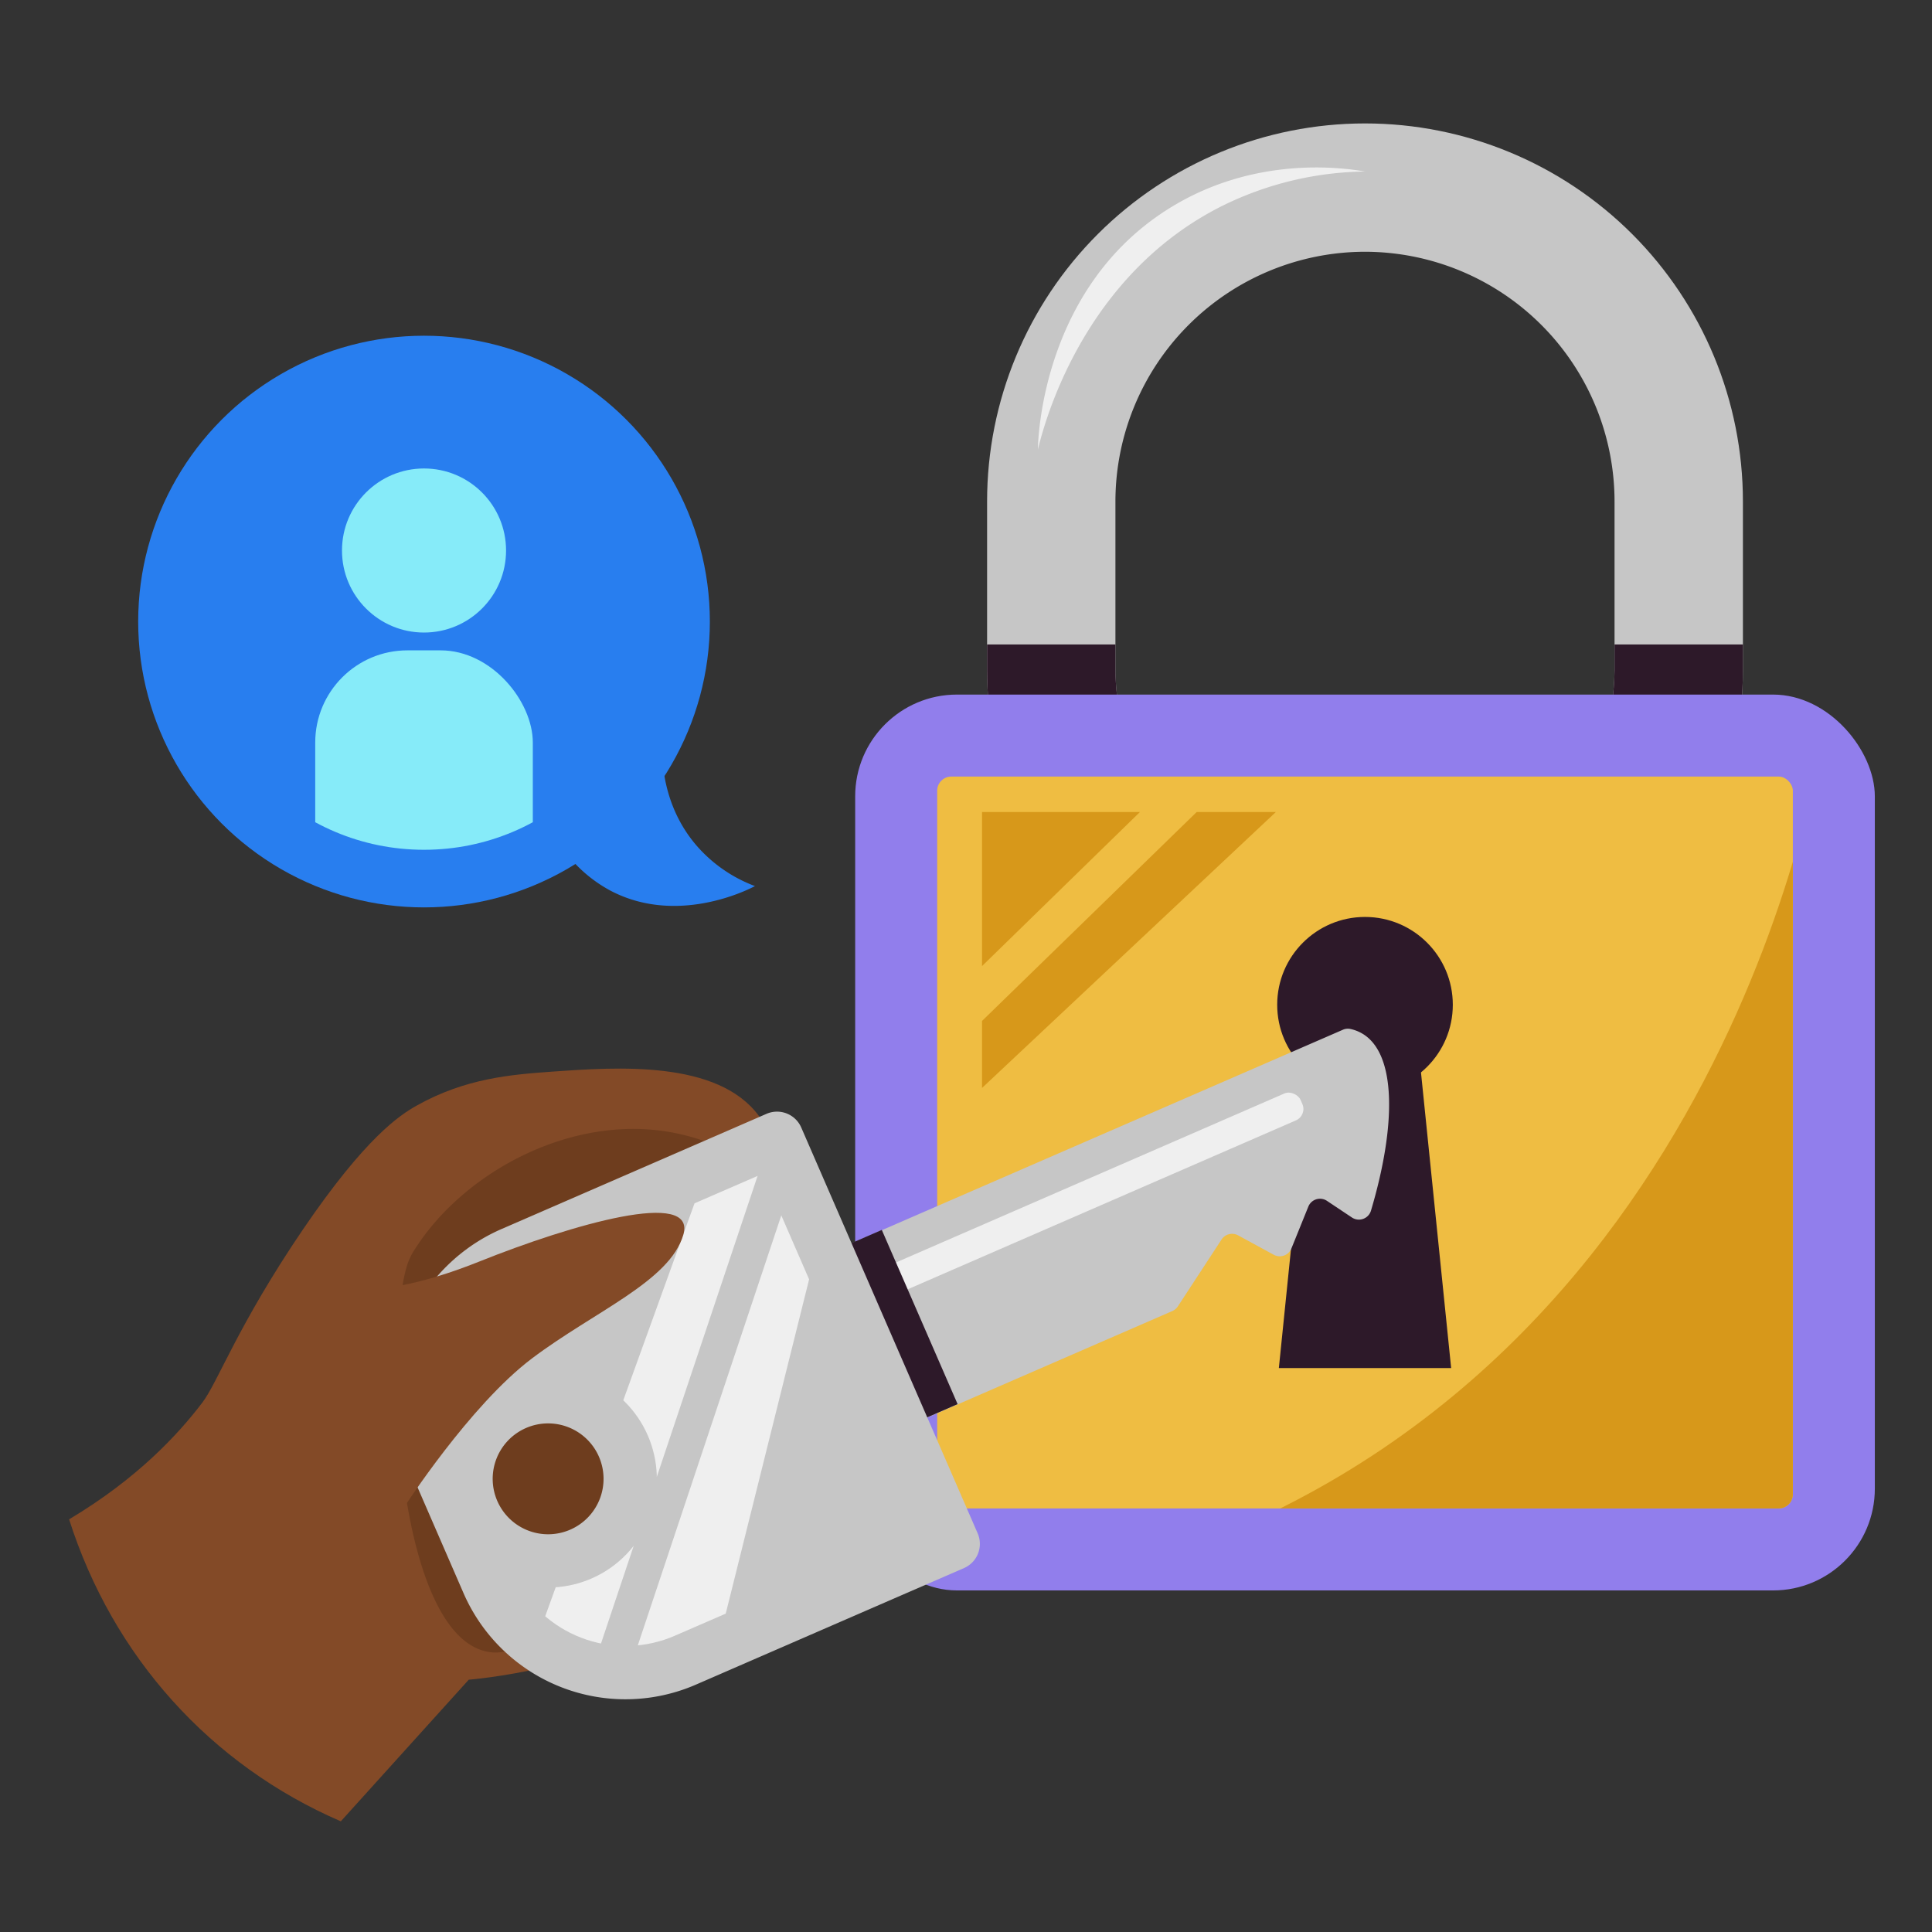 <svg height="512" viewBox="0 0 512 512" width="512" xmlns="http://www.w3.org/2000/svg" xmlns:xlink="http://www.w3.org/1999/xlink"><rect x="0" y="0" width="512" height="512" fill="#333333" stroke="none"/><clipPath id="clip-path"><circle cx="112.37" cy="164.72" r="60.48"/></clipPath><clipPath id="clip-path-2"><path d="m361.74 277.8a100.26 100.26 0 0 1 -100.15-100.14v-44.8a100.15 100.15 0 1 1 200.3 0v44.8a100.26 100.26 0 0 1 -100.15 100.14zm0-211.08a66.21 66.21 0 0 0 -66.14 66.14v44.8a66.14 66.14 0 0 0 132.27 0v-44.8a66.21 66.21 0 0 0 -66.13-66.14z"/></clipPath><clipPath id="clip-path-3"><rect height="193.95" rx="3.75" width="226.76" x="248.36" y="205.8"/></clipPath><clipPath id="clip-path-4"><path d="m178.8 433.5a32.74 32.74 0 0 1 -41.51-13.91 28.81 28.81 0 1 0 -17.65-40.87 33.67 33.67 0 0 1 18.91-40.08l63.68-27.64 41.08 94.49z"/></clipPath><g id="Login"><circle cx="112.37" cy="164.72" fill="#287eef" r="75.75"/><g clip-path="url(#clip-path)"><circle cx="112.37" cy="164.72" fill="#287eef" r="60.48"/><g fill="#86ebf9"><circle cx="112.37" cy="145.89" r="21.74"/><rect height="73.46" rx="24.43" width="57.66" x="83.54" y="172.35"/></g></g><path d="m148.44 223.87a37 37 0 0 0 13.28 12.13c17.5 9.26 36.16 0 38.35-1.18a38.2 38.2 0 0 1 -15.63-10.91c-11.13-13.12-9-29.36-8.56-32.17-.9-.19-13.17-2.65-22.13 6.2a24.3 24.3 0 0 0 -5.31 25.93z" fill="#287eef"/><path d="m18.31 402.64c18.13-10.82 28.92-22.54 35.31-30.94 4.13-5.42 9.31-20.34 26.65-45.86 16.73-24.58 25.73-30.34 30.14-32.84 13-7.28 25-8.21 35.81-9 17.22-1.22 44-3.12 54.92 11.77 11.66 15.93 3.57 49 3.59 45.62 0 0-5.58 70.23-25.42 85.61s-55.09 18.14-55.09 18.14l-33.9 37.53c-34.51-14.91-60.39-43.6-72.01-80.03z" fill="#834a27"/><path d="m197.47 307.53a57.36 57.36 0 0 0 -22.45-7.9c-25.66-3.26-52.27 11.61-64.8 31a18.3 18.3 0 0 0 -2.18 4.21 37.65 37.65 0 0 0 -1.1 18.5c3 15.1-2.66 20.63.37 41.39.92 6.34 5.75 39.4 21.54 42.93 4.12.92 7.64-.48 14.18-3.76 34-17.09 61.24-40.79 61.24-40.79s.17 2.14-6.8-85.58z" fill="#6e3d1e"/><g clip-path="url(#clip-path-2)"><path d="m361.74 277.8a100.26 100.26 0 0 1 -100.15-100.14v-44.8a100.15 100.15 0 1 1 200.3 0v44.8a100.26 100.26 0 0 1 -100.15 100.14zm0-211.08a66.21 66.21 0 0 0 -66.14 66.14v44.8a66.14 66.14 0 0 0 132.27 0v-44.8a66.21 66.21 0 0 0 -66.13-66.14z" fill="#c6c6c6"/><g fill="#2d1929"><path d="m252.09 170.79h55.27v27.87h-55.27z"/><path d="m414.12 170.79h55.27v27.87h-55.27z"/></g></g><rect fill="#917eec" height="237.41" rx="26.97" width="270.22" x="226.63" y="184.07"/><rect fill="#efbd42" height="193.95" rx="3.75" width="226.76" x="248.36" y="205.8"/><g clip-path="url(#clip-path-3)"><path d="m482.91 195.35s-23.62 170.07-180.46 219.2h172.67l7.79-23.62 28.34-188z" fill="#d7981a"/></g><path d="m260.25 215.19h41.85l-41.85 40.83z" fill="#d7981a"/><path d="m260.25 270.56 56.89-55.37h20.98l-77.87 73.13z" fill="#d7981a"/><path d="m275.05 119.14c.05-3.2 1.29-42.65 34.33-63.62 22.6-14.35 46.07-11.14 52.36-10.07a87.91 87.91 0 0 0 -37.87 9.13c-36.97 18.52-47.15 57.7-48.82 64.56z" fill="#efefef"/><circle cx="361.74" cy="266.27" fill="#2d1929" r="23.27"/><path d="m384.57 362.55h-45.66l9.1-89.28h27.45z" fill="#2d1929"/><path d="m342.24 330.85 4.48-11.08a3.33 3.33 0 0 1 4.94-1.53l6.61 4.41a3.34 3.34 0 0 0 5.06-1.84c6.74-22.7 6.65-41.2-2-46.71a10.65 10.65 0 0 0 -3.44-1.41 3.25 3.25 0 0 0 -2 .2l-161.71 70.3a3.35 3.35 0 0 0 -1.73 4.4l17.41 40.05a3.34 3.34 0 0 0 4.39 1.73l96.41-41.92a3.39 3.39 0 0 0 1.47-1.23l11.59-17.73a3.34 3.34 0 0 1 4.39-1.11l9.46 5.15a3.33 3.33 0 0 0 4.67-1.68z" fill="#c6c6c6"/><rect fill="#efefef" height="7.76" rx="3.29" transform="matrix(.917 -.399 .399 .917 -104.9 137.65)" width="144.69" x="206.15" y="317.14"/><path d="m227.52 327.31h16.82v50.35h-16.82z" fill="#2d1929" transform="matrix(.917 -.399 .399 .917 -120.97 123.29)"/><path d="m203.17 295.16-70.25 30.54a47.71 47.71 0 0 0 -24.73 62.78l14.64 33.7a46.81 46.81 0 0 0 61.6 24.26l71.08-30.9a7 7 0 0 0 3.6-9.15l-46.79-107.63a7 7 0 0 0 -9.15-3.6zm-52.06 110.22a14.69 14.69 0 1 1 7.62-19.33 14.69 14.69 0 0 1 -7.62 19.33z" fill="#c6c6c6"/><g clip-path="url(#clip-path-4)"><path d="m135.87 452.16 14.84 8.94 52-155.26 8.43 4-46.88 140.47h22.41l39.61-158.81-29-6.87c-9.21 22.37 1.51-6.36-61.41 167.53z" fill="#efefef"/></g><path d="m107 399.57s17.48-27.14 34-39.59 36.46-20.39 40.08-32.73-29.51-2.76-54.06 7.07-34.63 6.94-34.63 6.94-28.64 45.04 14.61 58.31z" fill="#834a27"/></g></svg>